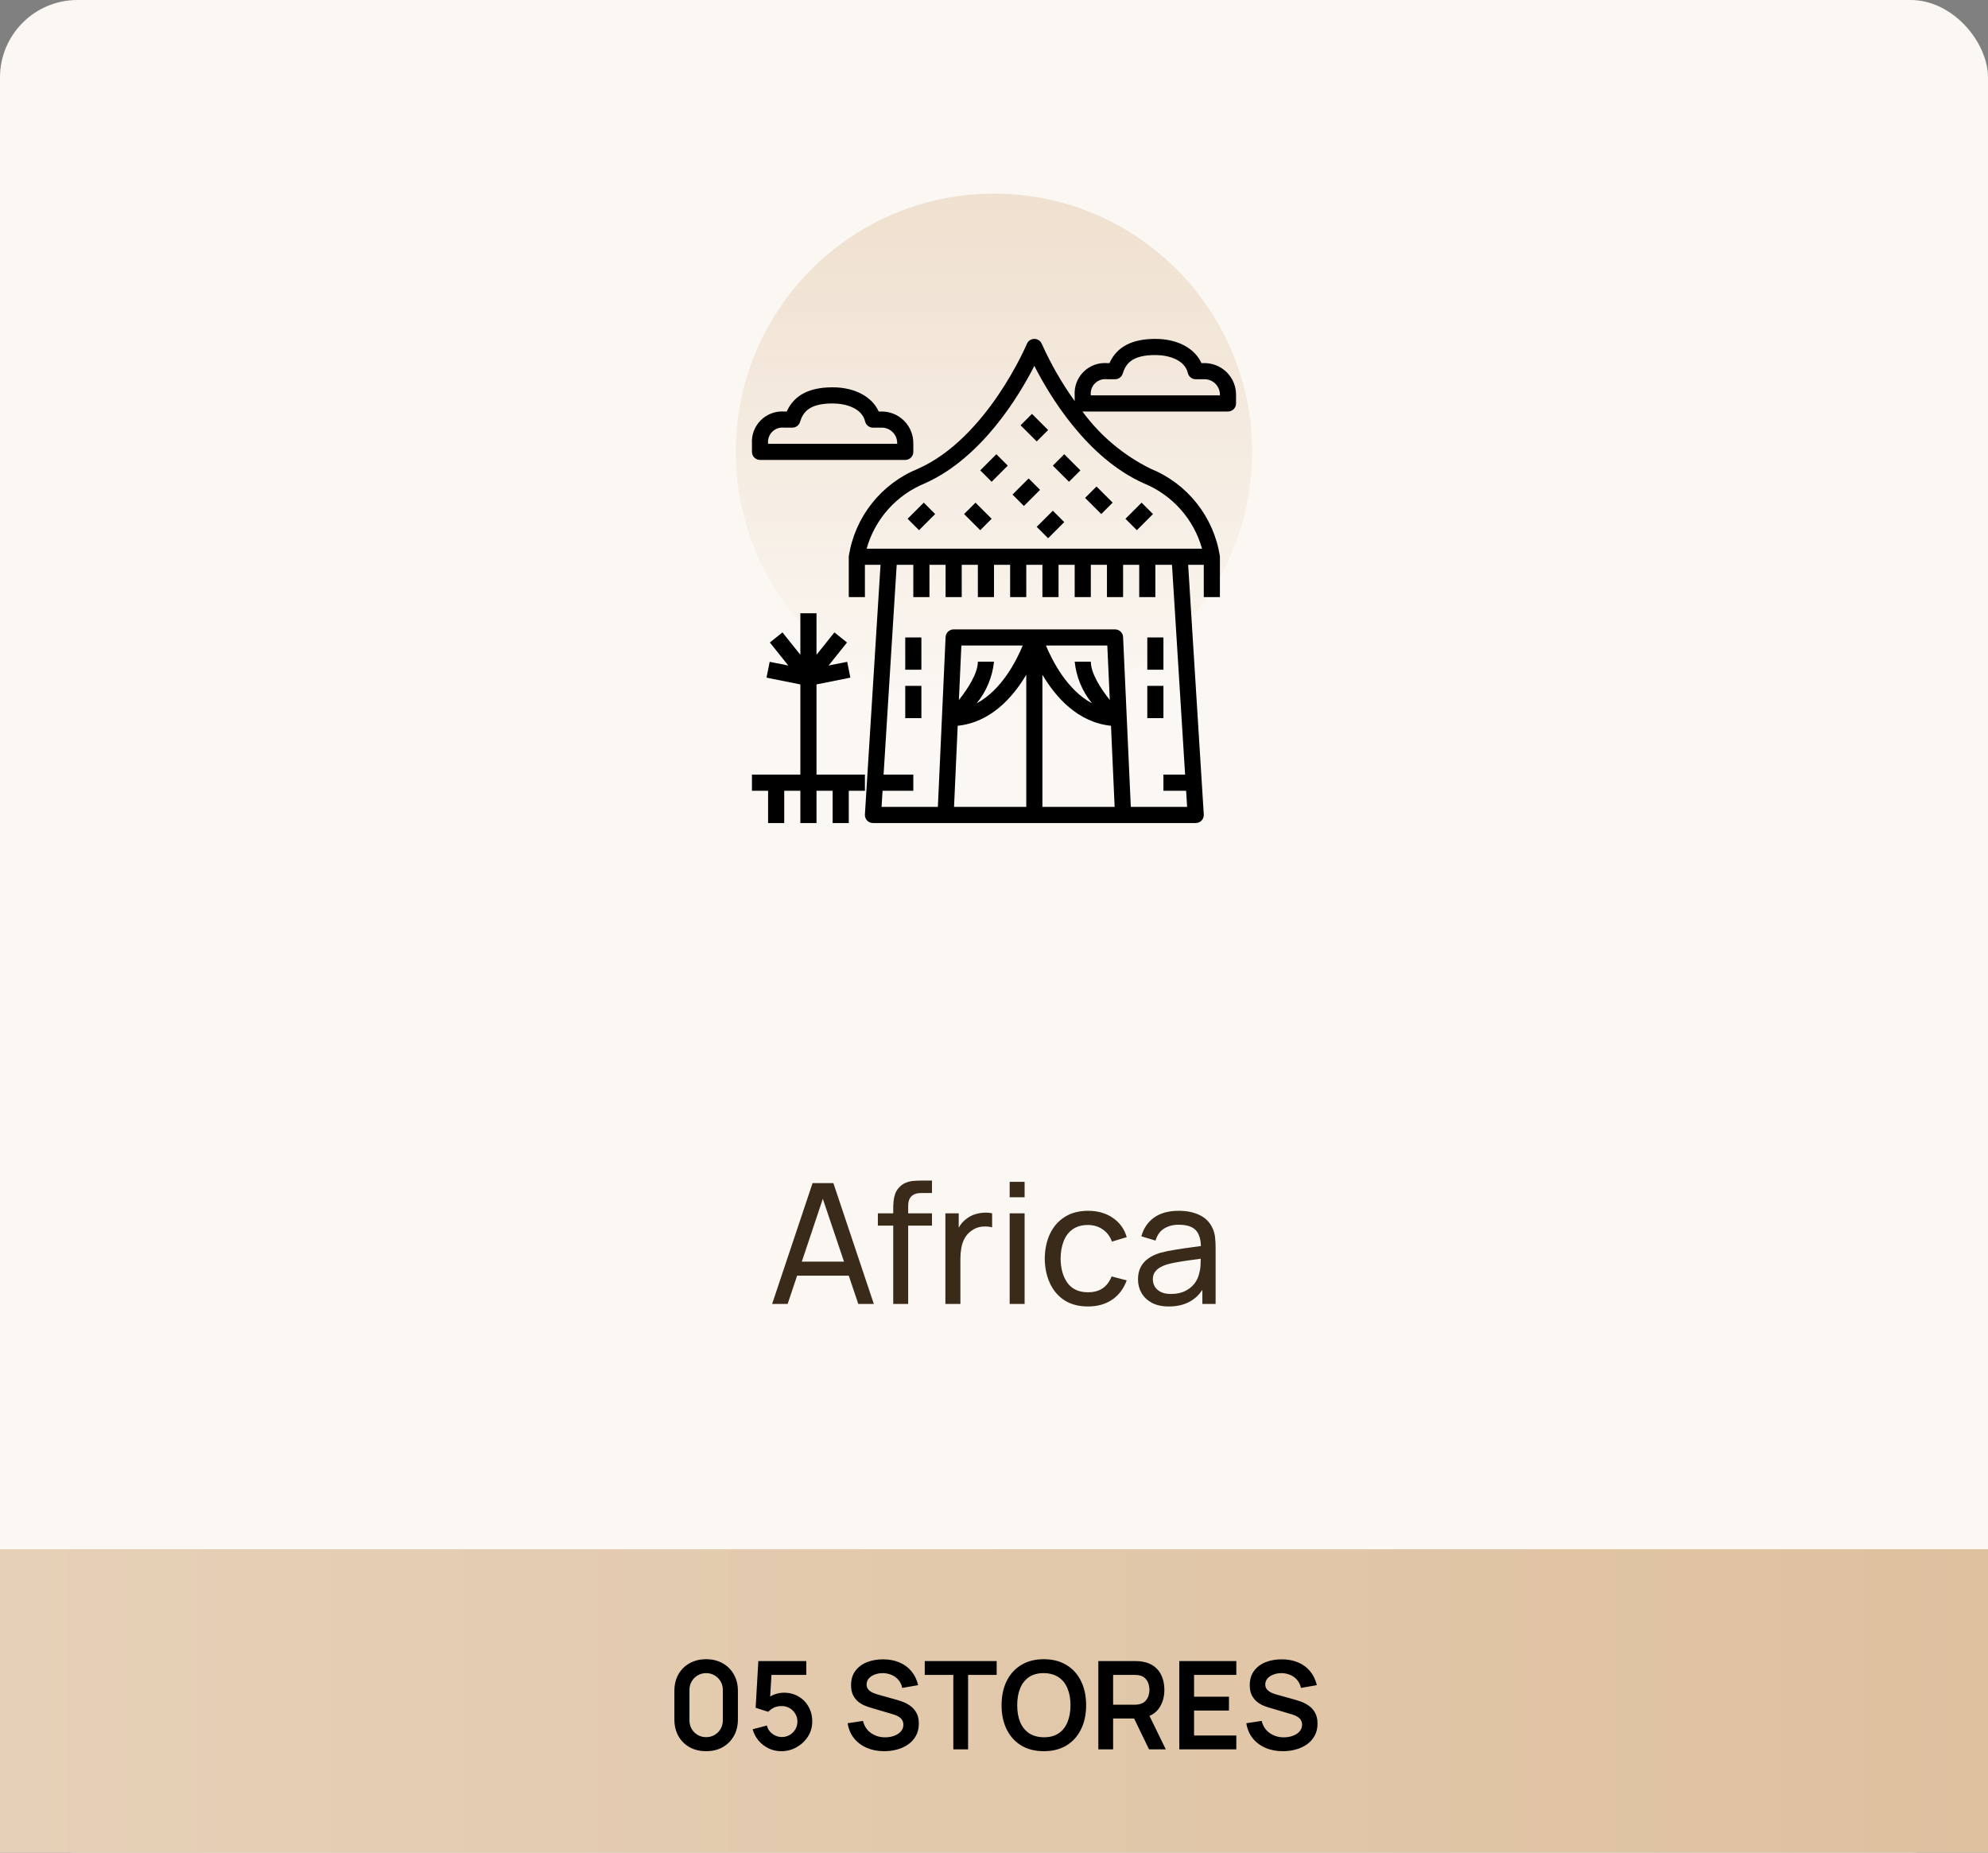 <svg width="308" height="287" viewBox="0 0 308 287" fill="none" xmlns="http://www.w3.org/2000/svg">
<rect x="0" y="0" width="308" height="287" fill="#808080" stroke="none"/>
<rect width="308" height="287" rx="12" fill="#FBF7F3"/>
<circle cx="40" cy="40" r="40" transform="matrix(1 0 0 -1 114 110)" fill="url(#paint0_linear_387_122)"/>
<path d="M119.625 202L125.891 183.28H129.115L135.381 202H132.976L127.113 184.632H127.841L122.03 202H119.625ZM122.641 197.619V195.448H132.365V197.619H122.641ZM138.388 202V187.193C138.388 186.829 138.405 186.461 138.44 186.088C138.474 185.707 138.552 185.338 138.674 184.983C138.795 184.619 138.994 184.285 139.272 183.982C139.592 183.627 139.943 183.375 140.325 183.228C140.706 183.072 141.092 182.977 141.482 182.942C141.88 182.907 142.257 182.89 142.613 182.89H144.394V184.814H142.743C142.058 184.814 141.547 184.983 141.209 185.321C140.871 185.65 140.702 186.153 140.702 186.829V202H138.388ZM136.009 189.871V187.96H144.394V189.871H136.009ZM146.468 202V187.96H148.535V191.353L148.197 190.911C148.362 190.478 148.574 190.079 148.834 189.715C149.103 189.351 149.402 189.052 149.731 188.818C150.095 188.523 150.507 188.298 150.966 188.142C151.426 187.986 151.894 187.895 152.37 187.869C152.847 187.834 153.293 187.865 153.709 187.96V190.131C153.224 190.001 152.691 189.966 152.11 190.027C151.53 190.088 150.992 190.3 150.498 190.664C150.048 190.985 149.697 191.375 149.445 191.834C149.203 192.293 149.034 192.792 148.938 193.329C148.843 193.858 148.795 194.399 148.795 194.954V202H146.468ZM156.428 185.477V183.085H158.742V185.477H156.428ZM156.428 202V187.96H158.742V202H156.428ZM168.557 202.39C167.136 202.39 165.927 202.074 164.93 201.441C163.942 200.8 163.188 199.92 162.668 198.802C162.148 197.684 161.88 196.41 161.862 194.98C161.88 193.515 162.153 192.228 162.681 191.119C163.219 190.001 163.986 189.13 164.982 188.506C165.979 187.882 167.179 187.57 168.583 187.57C170.065 187.57 171.339 187.934 172.405 188.662C173.48 189.39 174.199 190.387 174.563 191.652L172.275 192.341C171.981 191.526 171.5 190.894 170.832 190.443C170.174 189.992 169.415 189.767 168.557 189.767C167.595 189.767 166.802 189.992 166.178 190.443C165.554 190.885 165.091 191.5 164.787 192.289C164.484 193.069 164.328 193.966 164.319 194.98C164.337 196.54 164.696 197.801 165.398 198.763C166.109 199.716 167.162 200.193 168.557 200.193C169.476 200.193 170.239 199.985 170.845 199.569C171.452 199.144 171.911 198.533 172.223 197.736L174.563 198.347C174.078 199.656 173.32 200.657 172.288 201.35C171.257 202.043 170.013 202.39 168.557 202.39ZM181.081 202.39C180.032 202.39 179.152 202.199 178.442 201.818C177.74 201.428 177.207 200.917 176.843 200.284C176.487 199.651 176.31 198.958 176.31 198.204C176.31 197.467 176.448 196.83 176.726 196.293C177.012 195.747 177.41 195.296 177.922 194.941C178.433 194.577 179.044 194.291 179.755 194.083C180.422 193.901 181.167 193.745 181.991 193.615C182.823 193.476 183.663 193.351 184.513 193.238C185.362 193.125 186.155 193.017 186.892 192.913L186.06 193.394C186.086 192.146 185.834 191.223 185.306 190.625C184.786 190.027 183.884 189.728 182.602 189.728C181.752 189.728 181.007 189.923 180.366 190.313C179.733 190.694 179.287 191.318 179.027 192.185L176.83 191.522C177.168 190.291 177.822 189.325 178.793 188.623C179.763 187.921 181.042 187.57 182.628 187.57C183.902 187.57 184.994 187.8 185.904 188.259C186.822 188.71 187.481 189.394 187.88 190.313C188.079 190.746 188.205 191.219 188.257 191.73C188.309 192.233 188.335 192.761 188.335 193.316V202H186.281V198.633L186.762 198.945C186.233 200.08 185.492 200.938 184.539 201.519C183.594 202.1 182.441 202.39 181.081 202.39ZM181.432 200.453C182.264 200.453 182.983 200.306 183.59 200.011C184.205 199.708 184.699 199.313 185.072 198.828C185.444 198.334 185.687 197.797 185.8 197.216C185.93 196.783 185.999 196.302 186.008 195.773C186.025 195.236 186.034 194.824 186.034 194.538L186.84 194.889C186.086 194.993 185.345 195.093 184.617 195.188C183.889 195.283 183.2 195.387 182.55 195.5C181.9 195.604 181.315 195.73 180.795 195.877C180.413 195.998 180.054 196.154 179.716 196.345C179.386 196.536 179.118 196.783 178.91 197.086C178.71 197.381 178.611 197.749 178.611 198.191C178.611 198.572 178.706 198.936 178.897 199.283C179.096 199.63 179.399 199.911 179.807 200.128C180.223 200.345 180.764 200.453 181.432 200.453Z" fill="#392A1A"/>
<path d="M119 127.5H121.5V122.5H124V127.5H126.5V122.5H129V127.5H131.5V122.5H134V120H126.5V106.025L131.745 104.975L131.255 102.525L128.37 103.101L131.226 99.531L129.274 97.969L126.5 101.436V95H124V101.436L121.226 97.969L119.274 99.531L122.13 103.101L119.245 102.525L118.755 104.975L124 106.025V120H116.5V122.5H119V127.5Z" fill="black"/>
<path d="M142.75 98.75H140.25V103.75H142.75V98.75Z" fill="black"/>
<path d="M142.75 106.25H140.25V111.25H142.75V106.25Z" fill="black"/>
<path d="M180.25 98.75H177.75V103.75H180.25V98.75Z" fill="black"/>
<path d="M180.25 106.25H177.75V111.25H180.25V106.25Z" fill="black"/>
<path d="M143.116 77.867L140.616 80.366L142.384 82.134L144.884 79.634L143.116 77.867Z" fill="black"/>
<path d="M151.133 77.867L149.365 79.635L151.865 82.134L153.633 80.366L151.133 77.867Z" fill="black"/>
<path d="M154.366 70.366L151.866 72.865L153.634 74.633L156.134 72.133L154.366 70.366Z" fill="black"/>
<path d="M159.884 64.117L158.116 65.885L160.616 68.384L162.384 66.617L159.884 64.117Z" fill="black"/>
<path d="M159.366 74.117L156.866 76.617L158.634 78.384L161.134 75.885L159.366 74.117Z" fill="black"/>
<path d="M164.884 70.366L163.116 72.133L165.616 74.633L167.384 72.865L164.884 70.366Z" fill="black"/>
<path d="M163.116 79.116L160.616 81.615L162.384 83.383L164.884 80.883L163.116 79.116Z" fill="black"/>
<path d="M169.884 75.366L168.116 77.133L170.616 79.633L172.384 77.865L169.884 75.366Z" fill="black"/>
<path d="M176.866 77.867L174.366 80.366L176.134 82.134L178.634 79.634L176.866 77.867Z" fill="black"/>
<path d="M117.75 71.25H140.25C140.581 71.25 140.899 71.118 141.134 70.884C141.368 70.65 141.5 70.332 141.5 70V68.75C141.515 68.089 141.395 67.433 141.149 66.819C140.903 66.206 140.536 65.649 140.068 65.181C139.601 64.714 139.044 64.346 138.431 64.1C137.817 63.854 137.16 63.735 136.5 63.75H136.14C135.097 61.441 132.412 60 129 60C125.361 60 123.025 61.229 121.888 63.75H121.5C120.831 63.703 120.16 63.801 119.532 64.035C118.905 64.27 118.334 64.637 117.86 65.111C117.387 65.585 117.02 66.155 116.785 66.783C116.55 67.41 116.453 68.081 116.5 68.75V70C116.5 70.332 116.631 70.65 116.866 70.884C117.1 71.118 117.418 71.25 117.75 71.25ZM121.5 66.25H122.75C123.016 66.25 123.275 66.166 123.49 66.008C123.705 65.851 123.864 65.629 123.943 65.375C124.407 63.875 125.341 62.5 129 62.5C131.021 62.5 133.553 63.229 134.032 65.284C134.096 65.559 134.251 65.804 134.472 65.979C134.694 66.155 134.967 66.25 135.25 66.25H136.5C136.832 66.234 137.164 66.289 137.474 66.409C137.785 66.529 138.067 66.713 138.302 66.948C138.537 67.183 138.721 67.465 138.841 67.775C138.961 68.086 139.015 68.418 139 68.75H119C118.958 68.412 118.994 68.068 119.104 67.746C119.215 67.423 119.398 67.13 119.639 66.889C119.88 66.648 120.173 66.465 120.495 66.355C120.818 66.244 121.161 66.208 121.5 66.25Z" fill="black"/>
<path d="M186.5 56.25H186.14C185.098 53.941 182.412 52.5 179 52.5C175.361 52.5 173.025 53.729 171.889 56.25H171.5C170.831 56.203 170.16 56.301 169.533 56.535C168.905 56.77 168.335 57.137 167.861 57.611C167.387 58.085 167.02 58.655 166.785 59.283C166.551 59.91 166.453 60.581 166.5 61.25V62.136C164.512 59.356 162.805 56.386 161.404 53.269C161.309 53.041 161.149 52.846 160.943 52.71C160.738 52.573 160.497 52.5 160.25 52.5C160.003 52.5 159.762 52.573 159.557 52.71C159.351 52.846 159.191 53.041 159.096 53.269C159.035 53.415 152.914 67.865 142.243 72.608C139.438 73.744 136.976 75.587 135.094 77.957C133.213 80.327 131.977 83.143 131.506 86.132C131.5 86.172 131.5 86.25 131.5 86.25V92.5H134V87.5H136.42L134 126.173C133.989 126.343 134.014 126.514 134.072 126.675C134.13 126.835 134.22 126.983 134.338 127.107C134.455 127.231 134.596 127.33 134.753 127.398C134.91 127.466 135.079 127.5 135.25 127.5H185.25C185.421 127.5 185.59 127.466 185.747 127.398C185.904 127.33 186.045 127.231 186.162 127.107C186.28 126.983 186.37 126.835 186.428 126.675C186.486 126.514 186.511 126.343 186.5 126.173L184.08 87.5H186.5V92.5H189V86.25C189 86.25 189 86.172 188.994 86.132C188.523 83.143 187.287 80.327 185.406 77.957C183.524 75.587 181.062 73.744 178.257 72.608C174.075 70.543 170.452 67.501 167.696 63.739C167.715 63.739 167.731 63.75 167.75 63.75H190.25C190.582 63.75 190.899 63.618 191.134 63.384C191.368 63.15 191.5 62.831 191.5 62.5V61.25C191.515 60.589 191.396 59.932 191.15 59.319C190.904 58.706 190.536 58.149 190.069 57.681C189.601 57.214 189.044 56.846 188.431 56.6C187.818 56.354 187.161 56.235 186.5 56.25ZM171.939 108.441C170.544 106.69 169 104.301 169 102.5H166.5C166.744 104.866 167.677 107.109 169.182 108.95C165.355 106.914 163.058 102.418 162.046 100H171.555L171.939 108.441ZM151.5 102.5C151.5 104.296 149.956 106.685 148.561 108.439L148.945 100H158.452C157.452 102.418 155.145 106.914 151.318 108.95C152.823 107.109 153.756 104.866 154 102.5H151.5ZM148.375 112.431C153.532 111.896 156.951 107.981 159 104.526V125H147.809L148.375 112.431ZM161.5 125V104.526C163.544 107.981 166.963 111.901 172.125 112.431L172.691 125H161.5ZM183.608 120H180.25V122.5H183.764L183.92 125H175.195L174 98.694C173.986 98.372 173.847 98.068 173.615 97.846C173.382 97.624 173.072 97.5 172.75 97.5H147.75C147.428 97.5 147.118 97.624 146.885 97.846C146.653 98.068 146.514 98.372 146.5 98.694L145.305 125H136.58L136.736 122.5H141.5V120H136.892L138.924 87.5H141.5V92.5H144V87.5H146.5V92.5H149V87.5H151.5V92.5H154V87.5H156.5V92.5H159V87.5H161.5V92.5H164V87.5H166.5V92.5H169V87.5H171.5V92.5H174V87.5H176.5V92.5H179V87.5H181.576L183.608 120ZM177.243 74.892C179.411 75.782 181.348 77.155 182.906 78.907C184.464 80.658 185.602 82.742 186.232 85H134.268C134.898 82.742 136.036 80.658 137.594 78.907C139.152 77.155 141.089 75.782 143.257 74.892C152.14 70.945 157.923 61.256 160.25 56.68C162.577 61.256 168.36 70.945 177.243 74.892ZM169 61.25C168.958 60.912 168.994 60.568 169.105 60.246C169.215 59.923 169.398 59.63 169.639 59.389C169.88 59.148 170.173 58.965 170.496 58.855C170.818 58.744 171.162 58.708 171.5 58.75H172.75C173.016 58.75 173.276 58.666 173.49 58.508C173.705 58.351 173.864 58.129 173.944 57.875C174.408 56.375 175.341 55 179 55C181.021 55 183.554 55.729 184.033 57.784C184.097 58.059 184.252 58.304 184.473 58.479C184.694 58.655 184.968 58.75 185.25 58.75H186.5C186.832 58.734 187.164 58.789 187.475 58.909C187.785 59.029 188.067 59.212 188.302 59.448C188.538 59.683 188.721 59.965 188.841 60.275C188.961 60.586 189.015 60.918 189 61.25H169Z" fill="black"/>
<rect y="240" width="308" height="47" fill="url(#paint1_linear_387_122)"/>
<path d="M109.402 271.285C108.433 271.285 107.578 271.079 106.837 270.667C106.096 270.249 105.516 269.67 105.098 268.929C104.687 268.188 104.481 267.333 104.481 266.364V261.956C104.481 260.987 104.687 260.132 105.098 259.391C105.516 258.65 106.096 258.074 106.837 257.662C107.578 257.244 108.433 257.035 109.402 257.035C110.371 257.035 111.223 257.244 111.957 257.662C112.698 258.074 113.278 258.65 113.696 259.391C114.114 260.132 114.323 260.987 114.323 261.956V266.364C114.323 267.333 114.114 268.188 113.696 268.929C113.278 269.67 112.698 270.249 111.957 270.667C111.223 271.079 110.371 271.285 109.402 271.285ZM109.402 269.109C109.883 269.109 110.32 268.995 110.713 268.767C111.106 268.533 111.416 268.223 111.644 267.836C111.872 267.444 111.986 267.007 111.986 266.525V261.785C111.986 261.297 111.872 260.86 111.644 260.474C111.416 260.081 111.106 259.771 110.713 259.543C110.32 259.309 109.883 259.191 109.402 259.191C108.921 259.191 108.484 259.309 108.091 259.543C107.698 259.771 107.388 260.081 107.16 260.474C106.932 260.86 106.818 261.297 106.818 261.785V266.525C106.818 267.007 106.932 267.444 107.16 267.836C107.388 268.223 107.698 268.533 108.091 268.767C108.484 268.995 108.921 269.109 109.402 269.109ZM121.043 271.285C120.347 271.285 119.697 271.143 119.096 270.857C118.494 270.566 117.975 270.167 117.538 269.66C117.107 269.154 116.797 268.565 116.607 267.893L118.811 267.304C118.899 267.672 119.061 267.988 119.295 268.254C119.536 268.52 119.815 268.726 120.131 268.872C120.454 269.018 120.787 269.09 121.129 269.09C121.572 269.09 121.977 268.983 122.345 268.767C122.712 268.552 123.003 268.264 123.219 267.903C123.434 267.536 123.542 267.13 123.542 266.687C123.542 266.244 123.431 265.841 123.209 265.48C122.994 265.113 122.703 264.825 122.335 264.616C121.968 264.401 121.566 264.293 121.129 264.293C120.603 264.293 120.166 264.388 119.818 264.578C119.476 264.768 119.213 264.971 119.029 265.186L117.072 264.559L117.49 257.32H124.919V259.467H118.716L119.571 258.659L119.267 263.694L118.849 263.181C119.203 262.858 119.615 262.618 120.084 262.459C120.552 262.301 121.005 262.222 121.442 262.222C122.297 262.222 123.054 262.418 123.713 262.811C124.378 263.197 124.897 263.726 125.271 264.397C125.651 265.069 125.841 265.832 125.841 266.687C125.841 267.542 125.619 268.318 125.176 269.014C124.732 269.705 124.147 270.256 123.418 270.667C122.696 271.079 121.905 271.285 121.043 271.285ZM136.987 271.285C135.986 271.285 135.084 271.111 134.279 270.762C133.481 270.414 132.823 269.917 132.303 269.271C131.79 268.619 131.464 267.846 131.325 266.953L133.7 266.592C133.902 267.403 134.317 268.03 134.944 268.473C135.578 268.916 136.306 269.138 137.129 269.138C137.617 269.138 138.076 269.062 138.507 268.91C138.937 268.758 139.286 268.536 139.552 268.245C139.824 267.954 139.96 267.596 139.96 267.171C139.96 266.981 139.929 266.807 139.865 266.649C139.802 266.484 139.707 266.339 139.58 266.212C139.46 266.085 139.302 265.971 139.105 265.87C138.915 265.762 138.694 265.67 138.44 265.594L134.906 264.549C134.602 264.461 134.273 264.344 133.918 264.198C133.57 264.046 133.237 263.84 132.921 263.58C132.61 263.314 132.354 262.979 132.151 262.573C131.955 262.162 131.857 261.655 131.857 261.053C131.857 260.173 132.078 259.435 132.522 258.84C132.971 258.238 133.573 257.789 134.327 257.491C135.087 257.193 135.929 257.048 136.854 257.054C137.791 257.06 138.627 257.222 139.362 257.538C140.096 257.849 140.711 258.302 141.205 258.897C141.699 259.492 142.047 260.211 142.25 261.053L139.789 261.481C139.688 261 139.492 260.591 139.2 260.255C138.915 259.913 138.564 259.654 138.146 259.476C137.734 259.299 137.294 259.204 136.825 259.191C136.369 259.185 135.945 259.255 135.552 259.4C135.166 259.54 134.852 259.742 134.612 260.008C134.377 260.274 134.26 260.585 134.26 260.939C134.26 261.275 134.362 261.551 134.564 261.766C134.767 261.975 135.017 262.143 135.315 262.269C135.619 262.39 135.926 262.491 136.236 262.573L138.687 263.257C139.023 263.346 139.4 263.466 139.818 263.618C140.236 263.77 140.638 263.983 141.024 264.255C141.411 264.527 141.727 264.885 141.974 265.328C142.228 265.772 142.354 266.335 142.354 267.019C142.354 267.729 142.205 268.353 141.908 268.891C141.616 269.423 141.221 269.866 140.72 270.221C140.22 270.576 139.647 270.842 139.001 271.019C138.361 271.196 137.69 271.285 136.987 271.285ZM147.698 271V259.467H143.271V257.32H154.414V259.467H149.987V271H147.698ZM161.719 271.285C160.351 271.285 159.179 270.987 158.204 270.392C157.228 269.79 156.478 268.954 155.952 267.884C155.433 266.814 155.173 265.572 155.173 264.16C155.173 262.748 155.433 261.506 155.952 260.436C156.478 259.366 157.228 258.533 158.204 257.937C159.179 257.336 160.351 257.035 161.719 257.035C163.087 257.035 164.258 257.336 165.234 257.937C166.215 258.533 166.966 259.366 167.485 260.436C168.011 261.506 168.274 262.748 168.274 264.16C168.274 265.572 168.011 266.814 167.485 267.884C166.966 268.954 166.215 269.79 165.234 270.392C164.258 270.987 163.087 271.285 161.719 271.285ZM161.719 269.128C162.637 269.135 163.4 268.932 164.008 268.52C164.622 268.109 165.082 267.529 165.386 266.782C165.696 266.035 165.851 265.161 165.851 264.16C165.851 263.159 165.696 262.292 165.386 261.557C165.082 260.816 164.622 260.24 164.008 259.828C163.4 259.416 162.637 259.204 161.719 259.191C160.8 259.185 160.037 259.388 159.429 259.799C158.821 260.211 158.362 260.791 158.052 261.538C157.748 262.285 157.596 263.159 157.596 264.16C157.596 265.161 157.748 266.031 158.052 266.772C158.356 267.507 158.812 268.08 159.42 268.492C160.034 268.904 160.8 269.116 161.719 269.128ZM170.164 271V257.32H175.817C175.95 257.32 176.121 257.326 176.33 257.339C176.539 257.345 176.732 257.364 176.909 257.396C177.701 257.516 178.353 257.779 178.866 258.184C179.386 258.59 179.769 259.103 180.016 259.723C180.269 260.338 180.396 261.022 180.396 261.775C180.396 262.89 180.114 263.85 179.55 264.654C178.987 265.452 178.122 265.946 176.957 266.136L175.978 266.221H172.454V271H170.164ZM178.021 271L175.323 265.433L177.65 264.92L180.614 271H178.021ZM172.454 264.084H175.722C175.849 264.084 175.991 264.078 176.149 264.065C176.308 264.052 176.453 264.027 176.586 263.989C176.966 263.894 177.264 263.726 177.479 263.485C177.701 263.245 177.856 262.972 177.945 262.668C178.04 262.364 178.087 262.067 178.087 261.775C178.087 261.484 178.04 261.186 177.945 260.882C177.856 260.572 177.701 260.297 177.479 260.056C177.264 259.815 176.966 259.647 176.586 259.552C176.453 259.514 176.308 259.492 176.149 259.486C175.991 259.473 175.849 259.467 175.722 259.467H172.454V264.084ZM182.707 271V257.32H191.542V259.467H184.997V262.839H190.402V264.986H184.997V268.853H191.542V271H182.707ZM198.755 271.285C197.755 271.285 196.852 271.111 196.048 270.762C195.25 270.414 194.591 269.917 194.072 269.271C193.559 268.619 193.233 267.846 193.093 266.953L195.468 266.592C195.671 267.403 196.086 268.03 196.713 268.473C197.346 268.916 198.074 269.138 198.898 269.138C199.385 269.138 199.845 269.062 200.275 268.91C200.706 268.758 201.054 268.536 201.32 268.245C201.593 267.954 201.729 267.596 201.729 267.171C201.729 266.981 201.697 266.807 201.634 266.649C201.57 266.484 201.475 266.339 201.349 266.212C201.228 266.085 201.07 265.971 200.874 265.87C200.684 265.762 200.462 265.67 200.209 265.594L196.675 264.549C196.371 264.461 196.041 264.344 195.687 264.198C195.338 264.046 195.006 263.84 194.689 263.58C194.379 263.314 194.122 262.979 193.92 262.573C193.723 262.162 193.625 261.655 193.625 261.053C193.625 260.173 193.847 259.435 194.29 258.84C194.74 258.238 195.342 257.789 196.095 257.491C196.855 257.193 197.698 257.048 198.622 257.054C199.56 257.06 200.396 257.222 201.13 257.538C201.865 257.849 202.479 258.302 202.973 258.897C203.467 259.492 203.816 260.211 204.018 261.053L201.558 261.481C201.456 261 201.26 260.591 200.969 260.255C200.684 259.913 200.332 259.654 199.914 259.476C199.503 259.299 199.062 259.204 198.594 259.191C198.138 259.185 197.713 259.255 197.321 259.4C196.934 259.54 196.621 259.742 196.38 260.008C196.146 260.274 196.029 260.585 196.029 260.939C196.029 261.275 196.13 261.551 196.333 261.766C196.535 261.975 196.786 262.143 197.083 262.269C197.387 262.39 197.694 262.491 198.005 262.573L200.456 263.257C200.791 263.346 201.168 263.466 201.586 263.618C202.004 263.77 202.406 263.983 202.793 264.255C203.179 264.527 203.496 264.885 203.743 265.328C203.996 265.772 204.123 266.335 204.123 267.019C204.123 267.729 203.974 268.353 203.676 268.891C203.385 269.423 202.989 269.866 202.489 270.221C201.988 270.576 201.415 270.842 200.769 271.019C200.13 271.196 199.458 271.285 198.755 271.285Z" fill="black"/>
<defs>
<linearGradient id="paint0_linear_387_122" x1="40" y1="80" x2="40" y2="0" gradientUnits="userSpaceOnUse">
<stop stop-color="#EFE0CF"/>
<stop offset="1" stop-color="#EFE0CF" stop-opacity="0"/>
</linearGradient>
<linearGradient id="paint1_linear_387_122" x1="0" y1="263.5" x2="308" y2="263.5" gradientUnits="userSpaceOnUse">
<stop stop-color="#E6D0B7"/>
<stop offset="1" stop-color="#DEC19F"/>
</linearGradient>
</defs>
</svg>
